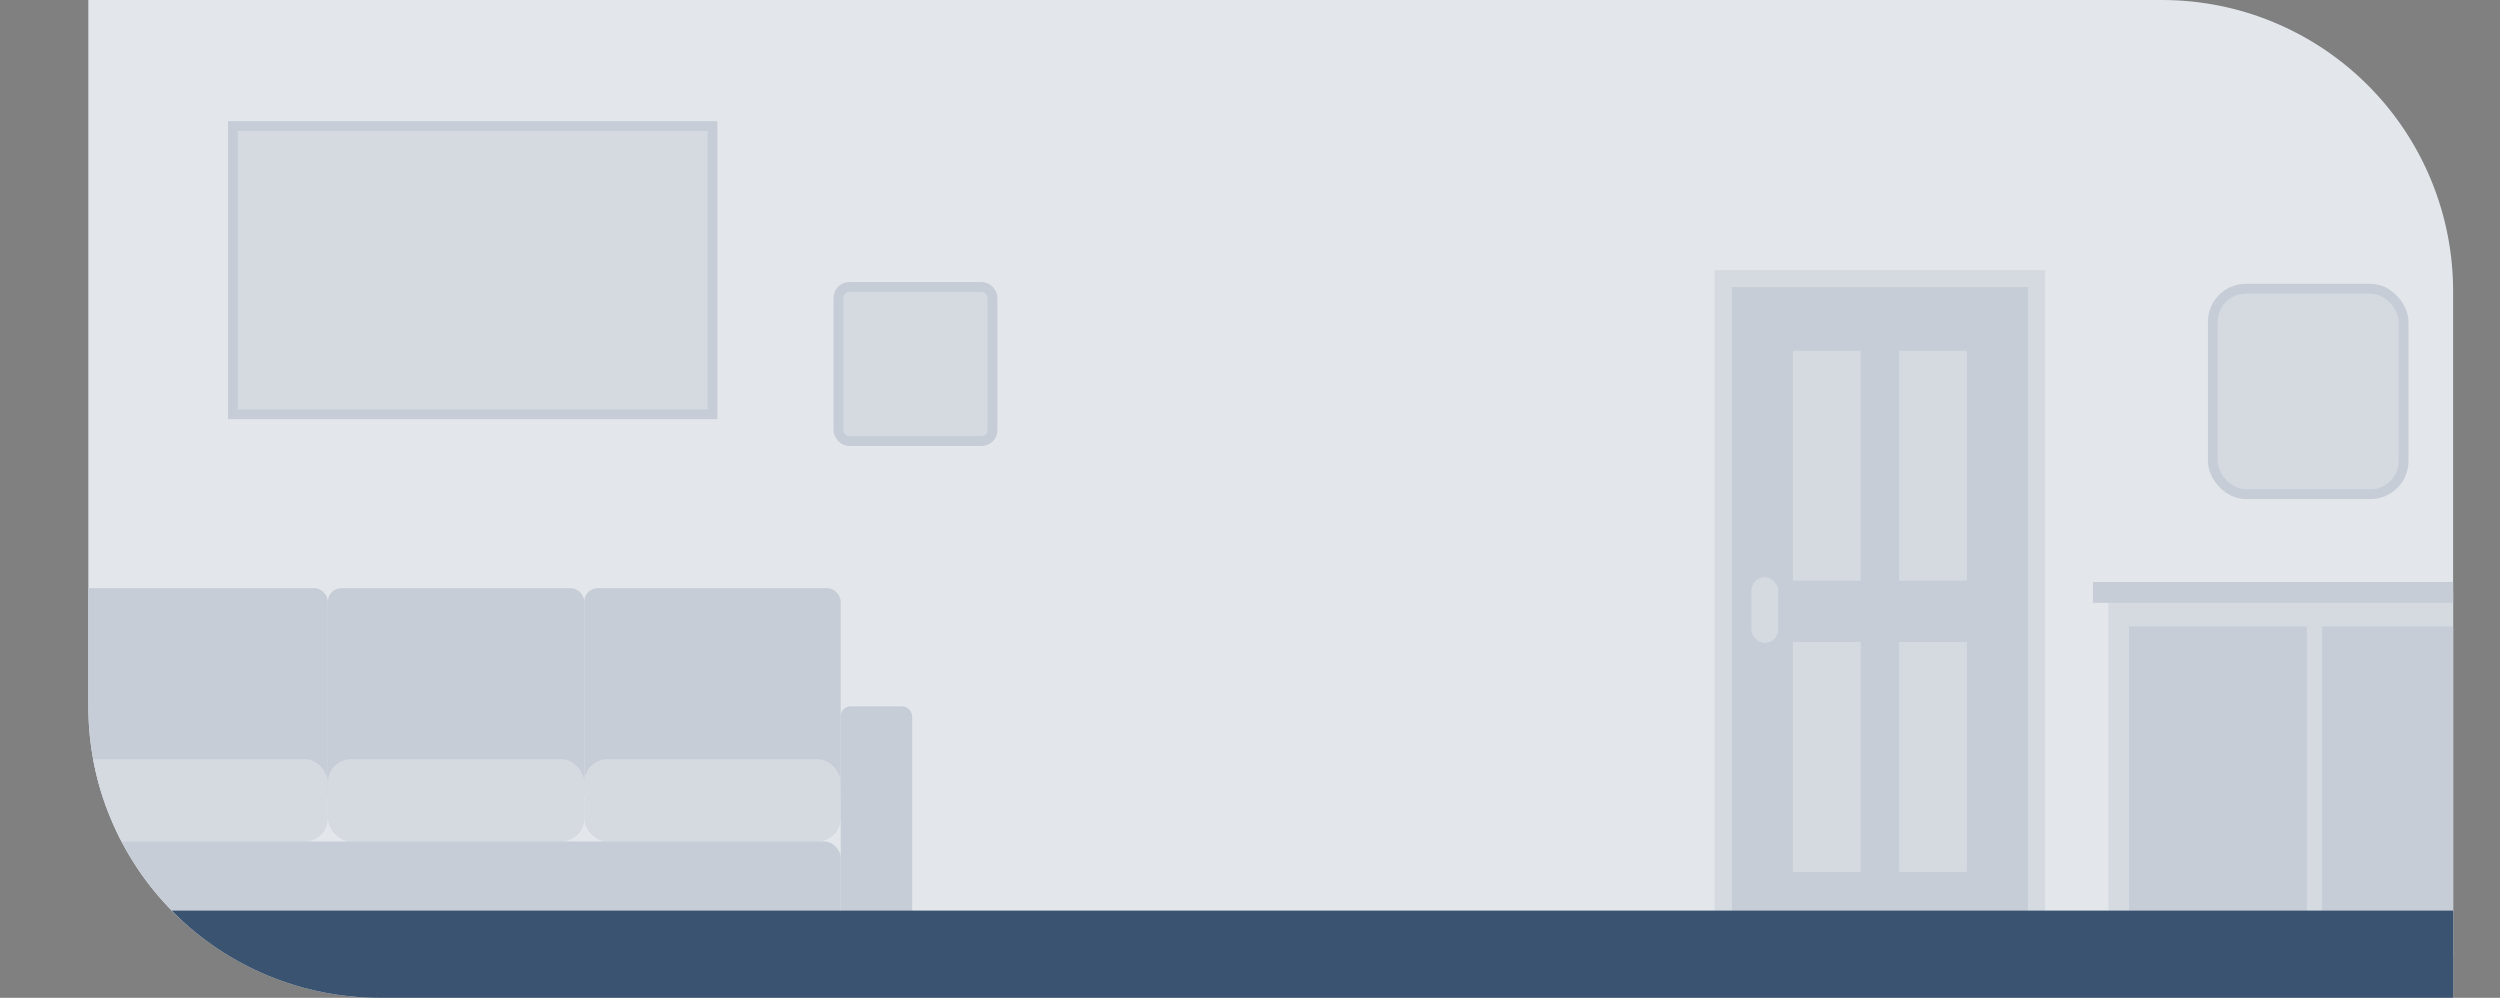 <svg xmlns="http://www.w3.org/2000/svg" xmlns:xlink="http://www.w3.org/1999/xlink" viewBox="0 0 509.68 203.42"><rect x="0" y="0" width="509.68" height="203.42" fill="#808080" stroke="none"/><defs><style>.cls-1{fill:none;}.cls-2{clip-path:url(#clip-path);}.cls-3{fill:#e3e7eb;}.cls-4,.cls-7{fill:#d5dae1;}.cls-5{fill:#c6cdd6;}.cls-6{fill:#fff;stroke:#ffb414;stroke-linecap:round;stroke-linejoin:round;stroke-width:0.64px;}.cls-7{stroke:#c6cdd6;stroke-miterlimit:10;stroke-width:2px;}.cls-8{fill:#395370;}</style><clipPath id="clip-path" transform="translate(18.01)"><path class="cls-1" d="M482.11,203.42H59.34A59.35,59.35,0,0,1,0,144.08V0H422.77a59.34,59.34,0,0,1,59.34,59.34Z"/></clipPath></defs><g id="Layer_2" data-name="Layer 2"><g id="BG_illustration" data-name="BG illustration"><g class="cls-2"><path class="cls-3" d="M482.11,59.34V203.42H59.34A59.35,59.35,0,0,1,0,144.08V0H422.77A59.34,59.34,0,0,1,482.11,59.34Z" transform="translate(18.01)"/><rect class="cls-4" x="349.56" y="55.08" width="67.39" height="139.8"/><rect class="cls-5" x="353.09" y="58.53" width="60.32" height="136.34"/><rect class="cls-4" x="365.52" y="71.52" width="13.82" height="46.89"/><rect class="cls-4" x="387.17" y="71.52" width="13.82" height="46.89"/><rect class="cls-4" x="365.52" y="130.87" width="13.82" height="46.89"/><rect class="cls-4" x="387.17" y="130.87" width="13.82" height="46.89"/><rect class="cls-4" x="357.06" y="117.67" width="5.46" height="13.4" rx="2.7"/><rect class="cls-5" x="14.57" y="119.91" width="52.27" height="44.44" rx="2.73"/><rect class="cls-5" x="66.85" y="119.91" width="52.27" height="44.44" rx="2.73"/><rect class="cls-5" x="119.12" y="119.91" width="52.27" height="44.44" rx="2.73"/><rect class="cls-4" x="14.57" y="154.78" width="52.27" height="16.77" rx="4.69"/><rect class="cls-4" x="66.85" y="154.78" width="52.27" height="16.77" rx="4.69"/><rect class="cls-4" x="119.12" y="154.78" width="52.27" height="16.77" rx="4.69"/><rect class="cls-5" y="144" width="14.57" height="44.63" rx="2"/><rect class="cls-5" x="14.57" y="171.55" width="156.82" height="17.08" rx="3.33"/><polygon class="cls-6" points="180.97 194.87 176.4 194.87 175.2 187.51 182.17 187.51 180.97 194.87"/><polygon class="cls-6" points="9.57 194.87 5 194.87 3.8 187.51 10.78 187.51 9.57 194.87"/><rect class="cls-5" x="171.4" y="144" width="14.57" height="44.63" rx="2"/><rect class="cls-7" x="47.47" y="25.7" width="97.79" height="58.75"/><rect class="cls-7" x="170.93" y="58.5" width="31.42" height="31.42" rx="2.21"/><rect class="cls-7" x="451.13" y="58.86" width="38.89" height="41.89" rx="6.74"/><rect class="cls-4" x="429.84" y="120.78" width="74.1" height="74.1"/><rect class="cls-5" x="426.71" y="118.65" width="81.41" height="4.24"/><rect class="cls-5" x="434.04" y="127.72" width="36.26" height="58.32"/><rect class="cls-5" x="473.42" y="127.72" width="36.26" height="58.32"/><path class="cls-8" d="M482.11,185.64v17.78H59.34A59.14,59.14,0,0,1,17,185.64Z" transform="translate(18.01)"/></g></g></g></svg>